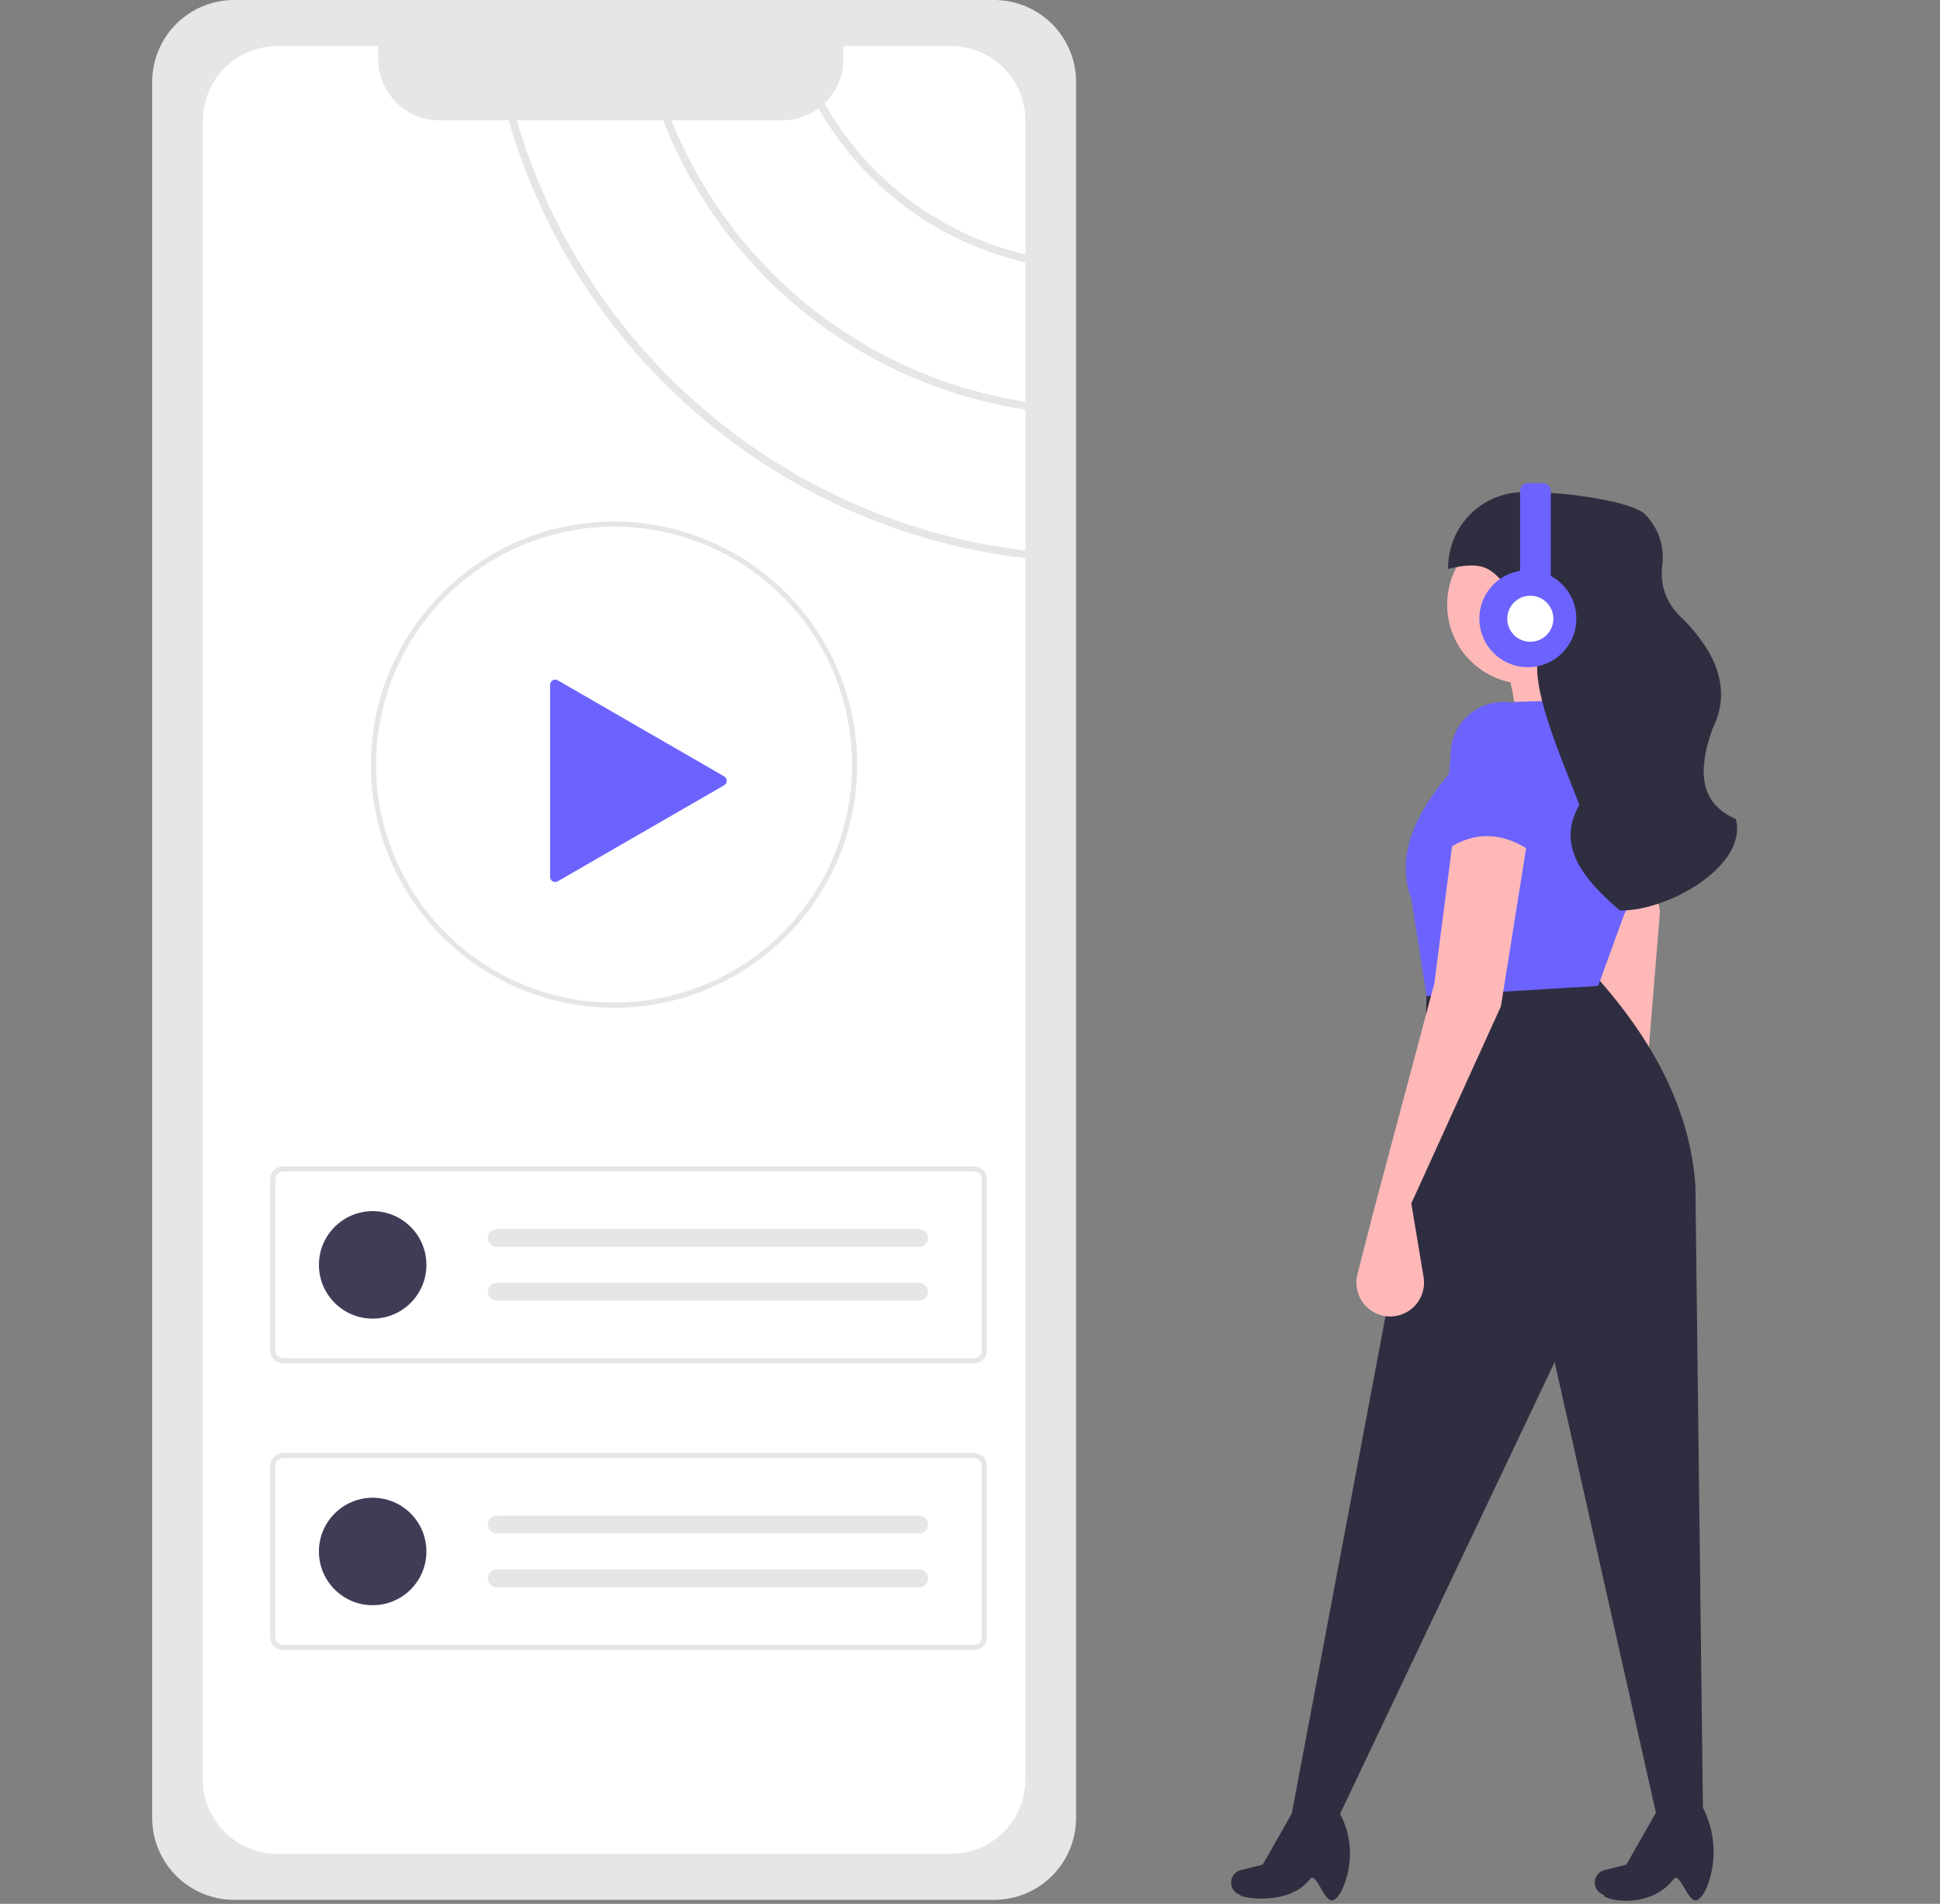<svg width="758" height="744" viewBox="0 0 758 744" fill="none" xmlns="http://www.w3.org/2000/svg">
<rect x="0" y="0" width="758" height="744" fill="#808080" stroke="none"/>
<g id="podcast 1" clip-path="url(#clip0)">
<path id="Vector" d="M91.453 0C82.969 0.01 74.835 3.384 68.836 9.383C62.837 15.382 59.463 23.516 59.453 32V710.428C59.463 718.912 62.837 727.045 68.836 733.044C74.835 739.044 82.969 742.418 91.453 742.428H388.453C396.937 742.418 405.07 739.043 411.069 733.044C417.068 727.045 420.443 718.912 420.453 710.428V32C420.443 23.516 417.069 15.382 411.069 9.383C405.07 3.384 396.937 0.01 388.453 0H91.453Z" fill="#E6E6E6"/>
<path id="Vector_2" d="M400.658 156.982V102.542C383.746 98.658 367.826 91.302 353.906 80.941C339.987 70.58 328.372 57.44 319.799 42.353L319.798 42.354C315.685 45.404 310.698 47.045 305.578 47.034H262.35C273.885 75.784 292.701 101.038 316.951 120.315C341.2 139.592 370.047 152.228 400.658 156.982V156.982Z" fill="white"/>
<path id="Vector_3" d="M400.658 99.422V47.124C400.659 43.298 399.907 39.51 398.443 35.975C396.98 32.44 394.834 29.229 392.129 26.523C389.423 23.818 386.212 21.673 382.677 20.209C379.142 18.746 375.354 17.993 371.528 17.994H329.558V23.044C329.562 26.283 328.909 29.489 327.637 32.468C326.365 35.447 324.502 38.136 322.159 40.373C330.451 55.107 341.709 67.961 355.22 78.125C368.731 88.288 384.203 95.54 400.658 99.422V99.422Z" fill="white"/>
<path id="Vector_4" d="M198.769 47.034H171.738C165.377 47.032 159.277 44.504 154.78 40.005C150.283 35.506 147.757 29.405 147.758 23.044V17.994H108.378C104.553 17.994 100.764 18.747 97.23 20.211C93.696 21.675 90.484 23.82 87.779 26.525C85.074 29.23 82.928 32.442 81.465 35.976C80.001 39.511 79.248 43.299 79.248 47.124V695.324C79.244 699.15 79.995 702.939 81.457 706.473C82.92 710.008 85.066 713.22 87.772 715.924C90.478 718.628 93.691 720.772 97.227 722.232C100.763 723.693 104.552 724.441 108.378 724.434H371.528C372.728 724.437 373.927 724.363 375.118 724.214C382.163 723.336 388.646 719.916 393.348 714.596C398.051 709.277 400.65 702.424 400.658 695.324V218.152C304.949 207.062 225.2 138.773 198.769 47.034Z" fill="white"/>
<path id="Vector_5" d="M259.07 47.034H201.929C228.23 137.073 306.609 204.062 400.658 215.102V160.082C369.229 155.276 339.611 142.307 314.765 122.469C289.919 102.631 270.714 76.62 259.07 47.034V47.034Z" fill="white"/>
<path id="Vector_6" d="M380.612 532.781H110.611C109.286 532.78 108.015 532.252 107.078 531.315C106.14 530.378 105.613 529.107 105.611 527.781V460.806C105.613 459.48 106.14 458.209 107.078 457.272C108.015 456.335 109.286 455.807 110.611 455.806H380.612C381.938 455.807 383.208 456.335 384.146 457.272C385.083 458.209 385.61 459.48 385.612 460.806V527.781C385.61 529.107 385.083 530.378 384.146 531.315C383.208 532.252 381.938 532.78 380.612 532.781ZM110.611 457.806C109.816 457.807 109.053 458.123 108.491 458.685C107.929 459.248 107.612 460.01 107.611 460.806V527.781C107.612 528.577 107.929 529.339 108.491 529.902C109.053 530.464 109.816 530.78 110.611 530.781H380.612C381.407 530.78 382.17 530.464 382.732 529.902C383.295 529.339 383.611 528.577 383.612 527.781V460.806C383.611 460.01 383.295 459.248 382.732 458.685C382.17 458.123 381.407 457.807 380.612 457.806H110.611Z" fill="#E6E6E6"/>
<path id="Vector_7" d="M145.611 515.293C157.209 515.293 166.611 505.891 166.611 494.293C166.611 482.695 157.209 473.293 145.611 473.293C134.013 473.293 124.611 482.695 124.611 494.293C124.611 505.891 134.013 515.293 145.611 515.293Z" fill="#3F3D56"/>
<path id="Vector_8" d="M194.111 480.293C193.183 480.293 192.293 480.662 191.637 481.318C190.98 481.975 190.611 482.865 190.611 483.793C190.611 484.721 190.98 485.612 191.637 486.268C192.293 486.924 193.183 487.293 194.111 487.293H359.111C360.04 487.293 360.93 486.924 361.586 486.268C362.243 485.612 362.611 484.721 362.611 483.793C362.611 482.865 362.243 481.975 361.586 481.318C360.93 480.662 360.04 480.293 359.111 480.293H194.111Z" fill="#E6E6E6"/>
<path id="Vector_9" d="M194.111 501.293C193.183 501.293 192.293 501.662 191.637 502.318C190.98 502.975 190.611 503.865 190.611 504.793C190.611 505.721 190.98 506.612 191.637 507.268C192.293 507.924 193.183 508.293 194.111 508.293H359.111C360.04 508.293 360.93 507.924 361.586 507.268C362.243 506.612 362.611 505.721 362.611 504.793C362.611 503.865 362.243 502.975 361.586 502.318C360.93 501.662 360.04 501.293 359.111 501.293H194.111Z" fill="#E6E6E6"/>
<path id="Vector_10" d="M380.612 644.781H110.611C109.286 644.78 108.015 644.252 107.078 643.315C106.14 642.378 105.613 641.107 105.611 639.781V572.806C105.613 571.48 106.14 570.209 107.078 569.272C108.015 568.335 109.286 567.807 110.611 567.806H380.612C381.938 567.807 383.208 568.335 384.146 569.272C385.083 570.209 385.61 571.48 385.612 572.806V639.781C385.61 641.107 385.083 642.378 384.146 643.315C383.208 644.252 381.938 644.78 380.612 644.781V644.781ZM110.611 569.806C109.816 569.807 109.053 570.123 108.491 570.685C107.929 571.248 107.612 572.01 107.611 572.806V639.781C107.612 640.577 107.929 641.339 108.491 641.902C109.053 642.464 109.816 642.78 110.611 642.781H380.612C381.407 642.78 382.17 642.464 382.732 641.902C383.295 641.339 383.611 640.577 383.612 639.781V572.806C383.611 572.01 383.295 571.248 382.732 570.685C382.17 570.123 381.407 569.807 380.612 569.806H110.611Z" fill="#E6E6E6"/>
<path id="Vector_11" d="M145.611 627.293C157.209 627.293 166.611 617.891 166.611 606.293C166.611 594.695 157.209 585.293 145.611 585.293C134.013 585.293 124.611 594.695 124.611 606.293C124.611 617.891 134.013 627.293 145.611 627.293Z" fill="#3F3D56"/>
<path id="Vector_12" d="M194.111 592.293C193.183 592.293 192.293 592.662 191.637 593.318C190.98 593.975 190.611 594.865 190.611 595.793C190.611 596.721 190.98 597.612 191.637 598.268C192.293 598.924 193.183 599.293 194.111 599.293H359.111C360.04 599.293 360.93 598.924 361.586 598.268C362.243 597.612 362.611 596.721 362.611 595.793C362.611 594.865 362.243 593.975 361.586 593.318C360.93 592.662 360.04 592.293 359.111 592.293H194.111Z" fill="#E6E6E6"/>
<path id="Vector_13" d="M194.111 613.293C193.183 613.293 192.293 613.662 191.637 614.318C190.98 614.975 190.611 615.865 190.611 616.793C190.611 617.721 190.98 618.612 191.637 619.268C192.293 619.924 193.183 620.293 194.111 620.293H359.111C360.04 620.293 360.93 619.924 361.586 619.268C362.243 618.612 362.611 617.721 362.611 616.793C362.611 615.865 362.243 614.975 361.586 614.318C360.93 613.662 360.04 613.293 359.111 613.293H194.111Z" fill="#E6E6E6"/>
<path id="Vector_14" d="M239.929 393.796C227.452 393.801 215.097 391.348 203.568 386.575C192.04 381.803 181.565 374.806 172.743 365.983C163.92 357.16 156.922 346.686 152.15 335.157C147.378 323.629 144.924 311.273 144.929 298.796C144.929 298.598 144.93 298.388 144.941 298.189C145.232 246.164 187.844 203.796 239.929 203.796C261.36 203.799 282.161 211.047 298.953 224.363C315.745 237.679 327.542 256.281 332.428 277.147C337.315 298.014 335.003 319.919 325.869 339.307C316.735 358.694 301.316 374.423 282.114 383.941C269.01 390.462 254.566 393.836 239.929 393.796V393.796ZM239.929 205.796C215.376 205.851 191.836 215.592 174.424 232.904C157.012 250.216 147.135 273.699 146.94 298.252C146.929 298.464 146.929 298.635 146.929 298.796C146.923 322.381 155.877 345.087 171.98 362.319C188.083 379.551 210.131 390.021 233.662 391.61C257.193 393.2 280.449 385.79 298.723 370.88C316.997 355.97 328.923 334.674 332.088 311.303C333.876 298.154 332.829 284.773 329.016 272.062C325.203 259.351 318.713 247.603 309.983 237.609C301.253 227.614 290.484 219.604 278.401 214.117C266.318 208.63 253.2 205.793 239.929 205.796V205.796Z" fill="#E6E6E6"/>
<path id="playbutton" d="M282.952 303.395L217.93 265.855C217.625 265.679 217.281 265.587 216.93 265.587C216.578 265.587 216.234 265.679 215.93 265.855C215.625 266.03 215.373 266.283 215.197 266.587C215.022 266.891 214.93 267.236 214.93 267.587V342.668C214.93 343.019 215.022 343.364 215.197 343.668C215.373 343.972 215.625 344.225 215.93 344.4C216.234 344.576 216.578 344.668 216.93 344.668C217.281 344.668 217.625 344.576 217.93 344.4L282.952 306.859C283.256 306.684 283.508 306.432 283.684 306.127C283.86 305.823 283.952 305.479 283.952 305.127C283.952 304.776 283.86 304.431 283.684 304.127C283.508 303.823 283.256 303.571 282.952 303.395L217.93 265.855C217.625 265.679 217.281 265.587 216.93 265.587C216.578 265.587 216.234 265.679 215.93 265.855C215.625 266.03 215.373 266.283 215.197 266.587C215.022 266.891 214.93 267.236 214.93 267.587V342.668C214.93 343.019 215.022 343.364 215.197 343.668C215.373 343.972 215.625 344.225 215.93 344.4C216.234 344.576 216.578 344.668 216.93 344.668C217.281 344.668 217.625 344.576 217.93 344.4L282.952 306.859C283.256 306.684 283.508 306.432 283.684 306.127C283.86 305.823 283.952 305.479 283.952 305.127C283.952 304.776 283.86 304.431 283.684 304.127C283.508 303.823 283.256 303.571 282.952 303.395Z" fill="#6C63FF"/>
<path id="Vector_15" d="M636.43 290.296L592.43 295.296C593.03 281.781 591.888 269.174 587.43 258.296L623.43 245.296C620.204 258.755 626.262 274.106 636.43 290.296Z" fill="#FFB8B8"/>
<g id="secondarm">
<path id="Vector_16" d="M641.736 440.381L655.988 465.824C656.845 467.353 657.389 469.037 657.588 470.778C657.788 472.519 657.64 474.282 657.152 475.965C656.664 477.649 655.846 479.218 654.746 480.582C653.646 481.947 652.286 483.079 650.744 483.912V483.912C648.824 484.951 646.676 485.498 644.493 485.504C642.31 485.511 640.16 484.977 638.233 483.949C636.307 482.922 634.665 481.434 633.454 479.617C632.244 477.8 631.501 475.712 631.294 473.539L628.977 449.224L621.081 356.415L607.612 295.369L635.576 287.43L648.592 356.078L641.736 440.381Z" fill="#FFB8B8"/>
</g>
<path id="Vector_17" d="M665.429 711.296L647.429 710.296L607.429 532.296L522.429 711.296L504.429 710.296L556.429 434.296L557.429 384.296L622.429 380.296C646.723 407.013 660.481 434.643 662.429 463.296L665.429 711.296Z" fill="#2F2E41"/>
<path id="Vector_18" d="M520.97 742.55C517.562 744.105 514.287 731.133 511.834 734.331C503.599 745.068 484.425 741.7 484.511 740.46C483.863 740.252 483.265 739.914 482.751 739.468C482.238 739.022 481.821 738.476 481.525 737.864C481.228 737.252 481.06 736.585 481.028 735.906C480.997 735.227 481.104 734.548 481.343 733.911V733.911C481.629 733.149 482.096 732.468 482.703 731.926C483.31 731.384 484.04 730.998 484.83 730.8L493.379 728.663L506.803 705.056L520.507 704.13C523.562 708.025 525.694 712.562 526.743 717.399C527.792 722.237 527.73 727.249 526.562 732.06C525.318 737.135 523.399 741.441 520.97 742.55Z" fill="#2F2E41"/>
<path id="Vector_19" d="M663.05 742.55C659.643 744.105 656.368 731.134 653.915 734.331C644.427 746.695 625.952 742.428 626.591 740.46C625.944 740.252 625.345 739.914 624.832 739.468C624.319 739.022 623.901 738.476 623.605 737.864C623.309 737.251 623.14 736.585 623.109 735.906C623.078 735.227 623.185 734.548 623.424 733.911V733.911C623.709 733.149 624.176 732.468 624.783 731.926C625.391 731.384 626.121 730.998 626.91 730.8L635.46 728.663L648.883 705.056L663.513 703.204L663.883 703.808C666.711 708.367 668.534 713.476 669.231 718.794C669.928 724.113 669.483 729.519 667.925 734.652C666.708 738.551 665.052 741.636 663.05 742.55Z" fill="#2F2E41"/>
<path id="Vector_20" d="M624.43 385.296L557.43 389.296L551.43 351.296C545.218 334.215 552.981 318.522 565.43 303.296L591.43 274.296L627.43 273.296C632.275 274.888 636.568 277.824 639.808 281.764C643.047 285.703 645.1 290.482 645.725 295.544C648.32 316.803 644.44 338.351 634.593 357.37L624.43 385.296Z" fill="#6C63FF"/>
<g id="firstarm">
<path id="Vector_21" d="M551.43 470.296L556.224 499.062C556.512 500.791 556.453 502.559 556.052 504.265C555.65 505.971 554.913 507.58 553.884 508.999C552.855 510.417 551.554 511.617 550.057 512.528C548.56 513.439 546.897 514.044 545.164 514.306V514.306C543.006 514.633 540.8 514.421 538.744 513.687C536.687 512.954 534.845 511.723 533.38 510.104C531.916 508.485 530.875 506.529 530.351 504.409C529.826 502.29 529.835 500.074 530.376 497.959L536.43 474.296L560.43 384.296L568.43 322.296L597.43 324.296L586.43 393.296L551.43 470.296Z" fill="#FFB8B8"/>
</g>
<path id="Vector_22" d="M600.43 334.296C588.017 324.8 575.68 324.05 563.43 333.296L566.775 295.323C566.682 289.956 568.683 284.765 572.354 280.848C576.024 276.932 581.075 274.599 586.437 274.343V274.343C589.256 274.209 592.074 274.655 594.715 275.652C597.356 276.65 599.764 278.178 601.791 280.144C603.817 282.109 605.42 284.468 606.498 287.077C607.577 289.686 608.11 292.488 608.062 295.311L600.43 334.296Z" fill="#6C63FF"/>
<path id="Vector_23" d="M596.93 249.796C599.139 249.796 600.93 246.438 600.93 242.296C600.93 238.154 599.139 234.796 596.93 234.796C594.72 234.796 592.93 238.154 592.93 242.296C592.93 246.438 594.72 249.796 596.93 249.796Z" fill="#FFB8B8"/>
<g id="head">
<path id="Vector_24" d="M596.43 267.296C613.55 267.296 627.43 253.417 627.43 236.296C627.43 219.175 613.55 205.296 596.43 205.296C579.309 205.296 565.43 219.175 565.43 236.296C565.43 253.417 579.309 267.296 596.43 267.296Z" fill="#FFB8B8"/>
<path id="Vector_25" d="M633.605 355.796H632.888C619.366 344.079 607.615 330.944 617.105 314.5C609.057 294.073 600.084 272.86 600.626 259.736C601.027 250.029 598.201 240.359 591.883 232.979C583.331 222.989 581.428 218.527 565.808 222.305C565.752 218.293 566.513 214.312 568.043 210.604C569.573 206.895 571.842 203.537 574.71 200.732C577.579 197.927 580.988 195.735 584.73 194.288C588.472 192.841 592.469 192.17 596.478 192.316L606.236 192.671C613.702 192.943 637.56 195.994 642.682 200.921C645.279 203.502 647.244 206.649 648.424 210.115C649.605 213.582 649.968 217.274 649.486 220.904C648.528 229.049 651.098 236.241 657.964 242.272C671.108 255.864 676.529 269.967 669.077 284.922C663.452 300.754 663.72 313.786 678.23 320.051C682.942 338.136 652.294 355.796 633.605 355.796Z" fill="#2F2E41"/>
<path id="Vector_26" d="M605.929 225.062V191.796C605.929 191.001 605.613 190.237 605.051 189.675C604.488 189.112 603.725 188.796 602.929 188.796H596.929C596.134 188.796 595.371 189.112 594.808 189.675C594.246 190.237 593.929 191.001 593.929 191.796V223.056C589.493 223.776 585.456 226.048 582.54 229.468C579.623 232.888 578.016 237.233 578.006 241.727C577.995 246.222 579.581 250.574 582.481 254.008C585.382 257.442 589.407 259.734 593.84 260.475C598.273 261.216 602.826 260.359 606.685 258.055C610.545 255.752 613.461 252.152 614.913 247.899C616.365 243.645 616.259 239.014 614.613 234.831C612.968 230.649 609.89 227.186 605.929 225.062V225.062Z" fill="#6C63FF"/>
</g>
<path id="Vector_27" d="M597.93 250.796C602.9 250.796 606.93 246.767 606.93 241.796C606.93 236.826 602.9 232.796 597.93 232.796C592.959 232.796 588.93 236.826 588.93 241.796C588.93 246.767 592.959 250.796 597.93 250.796Z" fill="white"/>
</g>
<defs>
<clipPath id="clip0">
<rect width="757.964" height="743.732" fill="white"/>
</clipPath>
</defs>
</svg>
